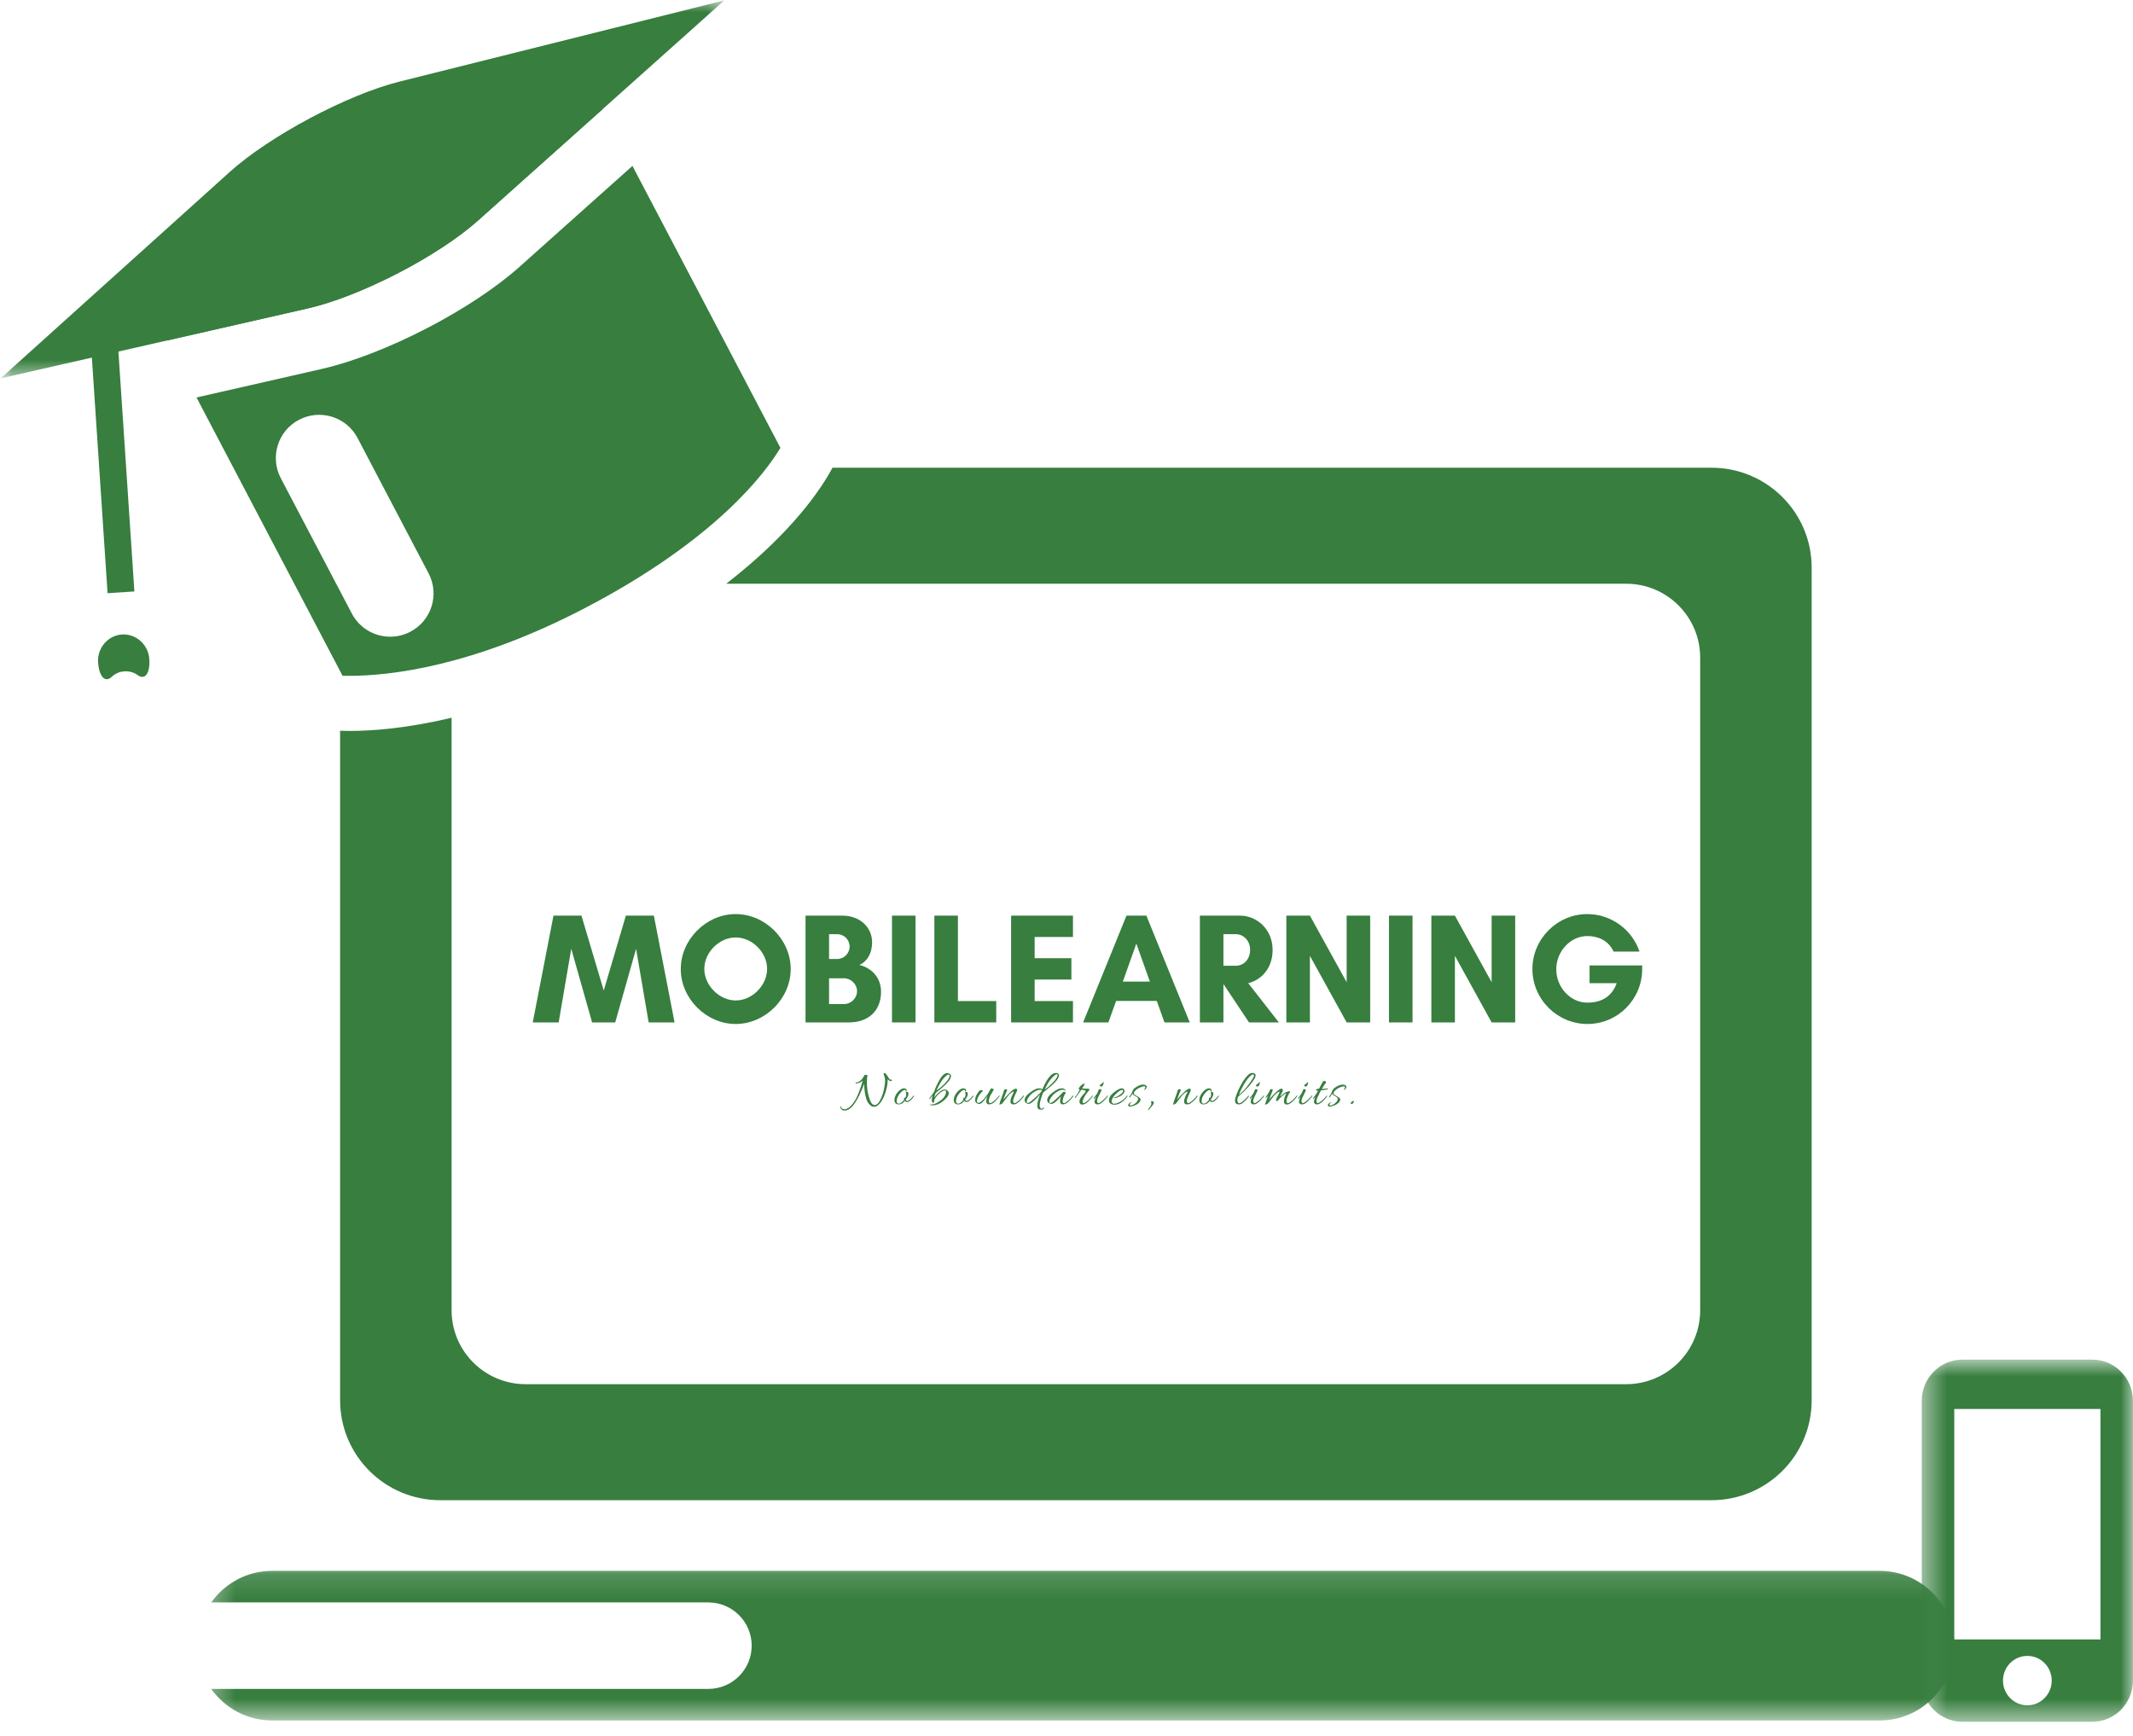<svg width="86" height="70" viewBox="0 0 86 70" fill="none" xmlns="http://www.w3.org/2000/svg">
<mask id="mask0_10_5223" style="mask-type:luminance" maskUnits="userSpaceOnUse" x="8" y="63" width="71" height="7">
<path d="M8.359 63.141H78.798V69.367H8.359V63.141Z" fill="white"/>
</mask>
<g mask="url(#mask0_10_5223)">
<path d="M75.778 63.344H10.978C9.961 63.344 9.064 63.848 8.516 64.618H28.559C29.524 64.618 30.307 65.399 30.307 66.361C30.307 67.324 29.524 68.105 28.559 68.105H8.516C9.064 68.876 9.961 69.378 10.978 69.378H75.778C77.448 69.378 78.801 68.028 78.801 66.361C78.801 64.695 77.448 63.344 75.778 63.344Z" fill="#377E3F"/>
</g>
<path d="M3.67 13.913L4.752 13.841L5.418 23.85L4.337 23.921L3.67 13.913Z" fill="#377E3F"/>
<path d="M69.008 18.861H33.565C33.153 19.636 31.996 21.435 29.28 23.539H65.564C67.213 23.539 68.549 24.873 68.549 26.52V52.836C68.549 54.483 67.213 55.817 65.564 55.817H21.194C19.544 55.817 18.208 54.483 18.208 52.836V28.942C16.4 29.375 14.995 29.475 14.09 29.475C13.952 29.475 13.829 29.472 13.713 29.467V56.467C13.713 58.691 15.521 60.495 17.749 60.495H69.008C71.238 60.495 73.044 58.691 73.044 56.467V22.889C73.044 20.665 71.236 18.861 69.008 18.861Z" fill="#377E3F"/>
<path d="M19.27 8.896L24.298 4.4L24.097 4.017L6.46 13.239L6.718 13.734L12.409 12.437C14.518 11.957 17.658 10.336 19.27 8.896Z" fill="#377E3F"/>
<mask id="mask1_10_5223" style="mask-type:luminance" maskUnits="userSpaceOnUse" x="0" y="0" width="30" height="16">
<path d="M0 0H29.453V15.274H0V0Z" fill="white"/>
</mask>
<g mask="url(#mask1_10_5223)">
<path d="M0.025 15.258L12.409 12.437C14.518 11.957 17.659 10.336 19.27 8.896L29.206 0.014L16.109 3.29C14.006 3.814 10.87 5.484 9.26 6.936L0.025 15.258Z" fill="#377E3F"/>
</g>
<path d="M6.02 26.573C6.058 27.153 5.844 27.445 5.545 27.22C5.243 26.997 4.779 27.027 4.511 27.288C4.245 27.55 3.993 27.29 3.955 26.71C3.917 26.13 4.35 25.624 4.917 25.586C5.484 25.548 5.98 25.994 6.02 26.573Z" fill="#377E3F"/>
<path d="M25.499 6.69L20.944 10.761C19.006 12.493 15.504 14.301 12.968 14.879L7.923 16.028L13.811 27.25C13.894 27.252 13.987 27.253 14.09 27.253C15.683 27.253 19.039 26.897 23.61 24.507C28.871 21.756 30.863 19.064 31.465 18.059L25.499 6.69ZM16.543 25.475C16.285 25.61 16.008 25.675 15.733 25.675C15.104 25.675 14.496 25.334 14.185 24.74L11.32 19.281C10.874 18.429 11.203 17.373 12.057 16.927C12.913 16.48 13.97 16.811 14.417 17.663L17.28 23.121C17.729 23.975 17.399 25.029 16.543 25.475Z" fill="#377E3F"/>
<mask id="mask2_10_5223" style="mask-type:luminance" maskUnits="userSpaceOnUse" x="77" y="54" width="10" height="16">
<path d="M77.481 54.827H86V69.43H77.481V54.827Z" fill="white"/>
</mask>
<g mask="url(#mask2_10_5223)">
<path d="M84.36 54.827H79.12C78.217 54.827 77.483 55.57 77.483 56.486V67.769C77.483 68.687 78.217 69.43 79.12 69.43H84.36C85.263 69.43 85.997 68.687 85.997 67.769V56.486C85.997 55.57 85.263 54.827 84.36 54.827ZM81.741 68.766C81.197 68.766 80.758 68.321 80.758 67.769C80.758 67.22 81.197 66.774 81.741 66.774C82.284 66.774 82.723 67.22 82.723 67.769C82.723 68.321 82.284 68.766 81.741 68.766ZM84.688 66.11H78.794V56.817H84.688V66.11Z" fill="#377E3F"/>
</g>
<path d="M27.198 41.229L26.363 36.923H25.234L24.342 39.944L23.444 36.923H22.316L21.48 41.229H22.525L23.032 38.259L23.873 41.229H24.805L25.646 38.259L26.153 41.229H27.198Z" fill="#377E3F"/>
<path d="M30.929 39.07C30.929 39.734 30.328 40.343 29.663 40.343C28.999 40.343 28.397 39.734 28.397 39.07C28.397 38.405 28.999 37.803 29.663 37.803C30.328 37.803 30.929 38.405 30.929 39.07ZM31.88 39.077C31.88 37.885 30.853 36.86 29.663 36.86C28.473 36.86 27.448 37.885 27.448 39.077C27.448 40.267 28.473 41.292 29.663 41.292C30.853 41.292 31.88 40.267 31.88 39.077Z" fill="#377E3F"/>
<path d="M34.554 39.969C34.554 40.254 34.313 40.489 34.029 40.489H33.427V39.449H34.029C34.313 39.449 34.554 39.69 34.554 39.969ZM34.256 38.17C34.256 38.443 34.029 38.671 33.757 38.671H33.427V37.671H33.757C34.029 37.671 34.256 37.892 34.256 38.17ZM35.523 39.994C35.523 39.411 35.13 39.026 34.649 38.912C34.972 38.766 35.162 38.437 35.162 37.999C35.162 37.411 34.693 36.923 33.959 36.923H32.478V41.229H34.218C35.042 41.229 35.523 40.734 35.523 39.994Z" fill="#377E3F"/>
<path d="M36.913 41.229V36.923H35.964V41.229H36.913Z" fill="#377E3F"/>
<path d="M37.673 41.229H40.167V40.368H38.622V36.923H37.673V41.229Z" fill="#377E3F"/>
<path d="M43.261 40.368H41.716V39.5H43.197V38.639H41.716V37.784H43.261V36.923H40.767V41.229H43.261V40.368Z" fill="#377E3F"/>
<path d="M46.361 39.582H45.272L45.816 38.05L46.361 39.582ZM47.969 41.229L46.221 36.923H45.418L43.67 41.229H44.689L45 40.362H46.64L46.95 41.229H47.969Z" fill="#377E3F"/>
<path d="M49.327 39.69H49.334L50.359 41.229H51.562L50.327 39.646C50.872 39.513 51.31 39.032 51.31 38.303C51.31 37.487 50.688 36.923 49.993 36.923H48.378V41.229H49.327V39.69ZM49.834 37.671C50.113 37.671 50.403 37.91 50.403 38.303C50.403 38.715 50.113 38.944 49.834 38.944H49.327V37.671H49.834Z" fill="#377E3F"/>
<path d="M55.244 41.229V36.923H54.295V39.608L52.814 36.923H51.864V41.229H52.814V38.544L54.295 41.229H55.244Z" fill="#377E3F"/>
<path d="M56.952 41.229V36.923H56.002V41.229H56.952Z" fill="#377E3F"/>
<path d="M61.091 41.229V36.923H60.141V39.608L58.66 36.923H57.711V41.229H58.66V38.544L60.141 41.229H61.091Z" fill="#377E3F"/>
<path d="M64.001 37.746C64.419 37.746 64.85 37.917 65.058 38.373H66.103C65.805 37.481 64.951 36.86 64.001 36.86C62.785 36.86 61.785 37.86 61.785 39.077C61.785 40.292 62.785 41.292 64.001 41.292C65.229 41.292 66.211 40.298 66.211 39.077V38.931H64.089V39.646H65.184C64.951 40.298 64.419 40.432 64.001 40.432C63.318 40.432 62.747 39.817 62.747 39.089C62.747 38.361 63.318 37.746 64.001 37.746Z" fill="#377E3F"/>
<path d="M35.921 43.596C35.886 43.596 35.842 43.571 35.788 43.52C35.788 43.542 35.788 43.565 35.788 43.59C35.788 43.701 35.764 43.836 35.718 43.996C35.675 44.153 35.61 44.298 35.522 44.433C35.433 44.563 35.341 44.63 35.249 44.63C35.173 44.63 35.106 44.598 35.053 44.534C34.997 44.476 34.954 44.398 34.926 44.3C34.87 44.114 34.843 43.913 34.843 43.698C34.75 43.948 34.66 44.153 34.571 44.313C34.427 44.574 34.287 44.725 34.152 44.763C34.119 44.775 34.089 44.782 34.064 44.782C34.035 44.782 34.01 44.778 33.988 44.775C33.934 44.753 33.897 44.714 33.88 44.655C33.88 44.65 33.88 44.644 33.88 44.636C33.88 44.631 33.883 44.625 33.886 44.617C33.886 44.607 33.891 44.606 33.899 44.611C33.904 44.614 33.908 44.626 33.912 44.648C33.924 44.687 33.95 44.709 33.988 44.718C34.01 44.726 34.032 44.731 34.057 44.731C34.08 44.731 34.1 44.726 34.121 44.718C34.251 44.675 34.382 44.538 34.514 44.306C34.602 44.133 34.693 43.891 34.786 43.577C34.71 43.645 34.618 43.684 34.514 43.691C34.501 43.691 34.495 43.688 34.495 43.679C34.495 43.666 34.503 43.658 34.52 43.653C34.579 43.65 34.641 43.62 34.704 43.565C34.767 43.506 34.813 43.441 34.843 43.368C34.846 43.352 34.87 43.343 34.913 43.343C34.959 43.343 34.98 43.352 34.976 43.368C34.972 43.386 34.965 43.424 34.957 43.482C34.953 43.538 34.951 43.593 34.951 43.647C34.951 43.893 34.989 44.121 35.065 44.332C35.116 44.484 35.182 44.56 35.268 44.56C35.352 44.56 35.428 44.489 35.496 44.344C35.568 44.197 35.617 44.053 35.642 43.913C35.67 43.771 35.686 43.671 35.686 43.615C35.686 43.557 35.683 43.514 35.68 43.489C35.675 43.46 35.656 43.398 35.623 43.305C35.623 43.302 35.626 43.295 35.636 43.286C35.648 43.273 35.656 43.267 35.661 43.267C35.686 43.267 35.709 43.284 35.731 43.317C35.756 43.348 35.781 43.384 35.807 43.425C35.845 43.501 35.88 43.539 35.914 43.539L35.94 43.533C35.953 43.533 35.96 43.539 35.965 43.552C35.965 43.565 35.959 43.576 35.946 43.584C35.937 43.593 35.929 43.596 35.921 43.596Z" fill="#377E3F"/>
<path d="M36.506 44.262C36.527 44.211 36.538 44.173 36.538 44.148C36.538 44.119 36.533 44.097 36.525 44.084C36.521 44.069 36.525 44.053 36.538 44.04C36.551 44.027 36.565 44.024 36.583 44.027C36.611 44.037 36.627 44.069 36.627 44.122C36.627 44.178 36.592 44.249 36.525 44.338C36.529 44.376 36.548 44.395 36.583 44.395C36.62 44.395 36.678 44.355 36.754 44.275C36.792 44.233 36.814 44.205 36.823 44.192C36.831 44.179 36.838 44.176 36.842 44.179C36.85 44.184 36.855 44.186 36.855 44.186C36.855 44.203 36.831 44.24 36.785 44.294C36.705 44.392 36.635 44.439 36.576 44.439C36.533 44.439 36.503 44.423 36.487 44.389C36.462 44.419 36.437 44.446 36.411 44.471C36.356 44.512 36.294 44.534 36.227 44.534C36.19 44.534 36.158 44.525 36.133 44.509C36.085 44.48 36.063 44.43 36.063 44.357C36.063 44.278 36.09 44.195 36.145 44.11C36.178 44.059 36.216 44.015 36.259 43.977C36.326 43.918 36.389 43.888 36.449 43.888C36.465 43.888 36.481 43.891 36.494 43.894C36.535 43.907 36.557 43.932 36.557 43.97C36.557 44.005 36.548 44.021 36.532 44.021C36.522 44.018 36.519 44.007 36.519 43.989C36.519 43.964 36.506 43.951 36.481 43.951C36.43 43.951 36.367 43.996 36.291 44.084C36.215 44.173 36.17 44.262 36.158 44.351C36.153 44.368 36.151 44.387 36.151 44.408C36.151 44.425 36.158 44.446 36.17 44.471C36.183 44.492 36.205 44.503 36.24 44.503C36.273 44.503 36.31 44.489 36.348 44.458C36.389 44.43 36.426 44.392 36.456 44.344L36.449 44.332C36.445 44.306 36.446 44.287 36.456 44.275C36.468 44.262 36.484 44.259 36.506 44.262Z" fill="#377E3F"/>
<path d="M38.103 43.932C38.128 43.932 38.157 43.945 38.191 43.97C38.225 43.996 38.244 44.021 38.248 44.046C38.252 44.056 38.255 44.064 38.255 44.072C38.255 44.135 38.223 44.203 38.16 44.275C38.099 44.343 38.033 44.401 37.957 44.452C37.838 44.531 37.722 44.572 37.608 44.572C37.561 44.572 37.523 44.566 37.494 44.553C37.472 44.541 37.502 44.534 37.583 44.534C37.662 44.534 37.77 44.487 37.906 44.389C38.036 44.3 38.115 44.192 38.141 44.065C38.144 44.045 38.144 44.024 38.141 44.002C38.136 43.981 38.123 43.97 38.103 43.97C38.042 43.97 37.963 44.015 37.862 44.103C37.819 44.141 37.775 44.191 37.729 44.249C37.686 44.309 37.665 44.357 37.665 44.395C37.665 44.404 37.665 44.412 37.665 44.42C37.668 44.425 37.667 44.433 37.659 44.446C37.642 44.48 37.616 44.477 37.583 44.439C37.573 44.419 37.57 44.398 37.57 44.376C37.57 44.312 37.578 44.246 37.596 44.173C37.591 44.178 37.578 44.195 37.557 44.224C37.54 44.254 37.52 44.281 37.494 44.306C37.485 44.324 37.477 44.324 37.469 44.306C37.469 44.306 37.469 44.305 37.469 44.3C37.469 44.292 37.47 44.286 37.475 44.281C37.58 44.146 37.643 44.059 37.665 44.021C37.686 43.95 37.722 43.859 37.773 43.748C37.827 43.639 37.876 43.55 37.919 43.482C38.008 43.343 38.098 43.273 38.191 43.273C38.207 43.273 38.225 43.276 38.242 43.279L38.28 43.298C38.321 43.321 38.343 43.349 38.343 43.387C38.343 43.422 38.332 43.46 38.312 43.501C38.274 43.577 38.194 43.671 38.077 43.78C37.958 43.891 37.844 43.986 37.735 44.065C37.705 44.113 37.684 44.176 37.672 44.255C37.722 44.179 37.787 44.108 37.868 44.04C37.947 43.969 38.026 43.932 38.103 43.932ZM38.039 43.748C38.204 43.584 38.286 43.462 38.286 43.381C38.286 43.347 38.274 43.33 38.248 43.33C38.226 43.33 38.199 43.343 38.166 43.368C38.026 43.474 37.889 43.677 37.754 43.977C37.846 43.918 37.941 43.842 38.039 43.748Z" fill="#377E3F"/>
<path d="M38.899 44.262C38.92 44.211 38.931 44.173 38.931 44.148C38.931 44.119 38.926 44.097 38.918 44.084C38.913 44.069 38.918 44.053 38.931 44.04C38.943 44.027 38.958 44.024 38.975 44.027C39.004 44.037 39.019 44.069 39.019 44.122C39.019 44.178 38.985 44.249 38.918 44.338C38.921 44.376 38.94 44.395 38.975 44.395C39.013 44.395 39.07 44.355 39.146 44.275C39.184 44.233 39.206 44.205 39.216 44.192C39.224 44.179 39.23 44.176 39.235 44.179C39.243 44.184 39.248 44.186 39.248 44.186C39.248 44.203 39.224 44.24 39.178 44.294C39.097 44.392 39.027 44.439 38.969 44.439C38.926 44.439 38.896 44.423 38.88 44.389C38.855 44.419 38.829 44.446 38.804 44.471C38.748 44.512 38.687 44.534 38.62 44.534C38.582 44.534 38.55 44.525 38.525 44.509C38.477 44.48 38.455 44.43 38.455 44.357C38.455 44.278 38.482 44.195 38.538 44.11C38.571 44.059 38.609 44.015 38.652 43.977C38.718 43.918 38.782 43.888 38.842 43.888C38.858 43.888 38.874 43.891 38.886 43.894C38.928 43.907 38.95 43.932 38.95 43.97C38.95 44.005 38.94 44.021 38.924 44.021C38.915 44.018 38.912 44.007 38.912 43.989C38.912 43.964 38.899 43.951 38.874 43.951C38.823 43.951 38.76 43.996 38.684 44.084C38.607 44.173 38.563 44.262 38.55 44.351C38.546 44.368 38.544 44.387 38.544 44.408C38.544 44.425 38.55 44.446 38.563 44.471C38.576 44.492 38.598 44.503 38.633 44.503C38.666 44.503 38.703 44.489 38.74 44.458C38.782 44.43 38.818 44.392 38.848 44.344L38.842 44.332C38.837 44.306 38.839 44.287 38.848 44.275C38.861 44.262 38.877 44.259 38.899 44.262Z" fill="#377E3F"/>
<path d="M40.299 44.199C40.277 44.236 40.239 44.286 40.185 44.344C40.135 44.404 40.087 44.449 40.046 44.477C39.99 44.515 39.928 44.534 39.862 44.534C39.852 44.534 39.838 44.528 39.818 44.515C39.795 44.506 39.781 44.492 39.773 44.471C39.769 44.45 39.767 44.43 39.767 44.408C39.767 44.336 39.78 44.265 39.805 44.192C39.8 44.197 39.781 44.227 39.748 44.281C39.713 44.336 39.672 44.389 39.621 44.439C39.574 44.49 39.528 44.515 39.482 44.515C39.456 44.515 39.428 44.509 39.399 44.496C39.344 44.471 39.317 44.425 39.317 44.357C39.317 44.278 39.344 44.195 39.399 44.11C39.453 44.021 39.49 43.975 39.507 43.97C39.528 43.967 39.547 43.964 39.564 43.964C39.58 43.964 39.599 43.969 39.621 43.977C39.642 43.981 39.64 43.992 39.615 44.008C39.517 44.097 39.45 44.195 39.412 44.3C39.395 44.343 39.387 44.379 39.387 44.408C39.387 44.433 39.393 44.45 39.406 44.458C39.422 44.468 39.437 44.471 39.45 44.471C39.483 44.471 39.528 44.449 39.583 44.401C39.642 44.355 39.722 44.26 39.824 44.116C39.837 44.096 39.859 44.056 39.894 43.996C39.932 43.932 39.952 43.897 39.957 43.888C39.978 43.888 40.003 43.894 40.033 43.907C40.062 43.916 40.073 43.929 40.065 43.945C39.997 44.056 39.951 44.135 39.925 44.186C39.9 44.236 39.881 44.298 39.868 44.37C39.868 44.382 39.868 44.4 39.868 44.42C39.868 44.438 39.875 44.452 39.887 44.465C39.908 44.487 39.935 44.489 39.97 44.471C40.008 44.45 40.059 44.412 40.122 44.357C40.185 44.298 40.236 44.241 40.274 44.186C40.277 44.178 40.283 44.176 40.293 44.179C40.301 44.184 40.306 44.189 40.306 44.192C40.306 44.192 40.303 44.195 40.299 44.199Z" fill="#377E3F"/>
<path d="M40.962 43.901C40.991 43.901 41.007 43.918 41.007 43.951C41.007 43.986 40.989 44.032 40.956 44.091C40.926 44.151 40.905 44.198 40.892 44.236C40.862 44.3 40.848 44.351 40.848 44.389C40.848 44.427 40.854 44.452 40.867 44.465C40.888 44.487 40.915 44.488 40.95 44.471C40.987 44.45 41.038 44.412 41.102 44.357C41.165 44.298 41.216 44.241 41.254 44.186C41.262 44.178 41.268 44.176 41.273 44.179C41.281 44.184 41.285 44.189 41.285 44.192C41.285 44.192 41.285 44.195 41.285 44.198C41.263 44.236 41.225 44.286 41.171 44.344C41.116 44.404 41.064 44.45 41.013 44.484C40.965 44.517 40.918 44.534 40.867 44.534C40.819 44.534 40.786 44.523 40.766 44.503C40.748 44.482 40.74 44.457 40.74 44.427C40.74 44.398 40.742 44.37 40.747 44.344C40.755 44.316 40.766 44.281 40.778 44.243C40.804 44.184 40.824 44.138 40.842 44.103C40.862 44.07 40.873 44.05 40.873 44.04C40.873 44.027 40.867 44.021 40.854 44.021C40.832 44.021 40.791 44.05 40.728 44.103C40.685 44.141 40.621 44.218 40.538 44.331C40.457 44.443 40.411 44.499 40.398 44.509C40.35 44.53 40.322 44.541 40.309 44.541C40.297 44.541 40.29 44.538 40.29 44.534C40.29 44.534 40.294 44.53 40.297 44.522C40.297 44.512 40.306 44.476 40.328 44.408C40.354 44.341 40.381 44.267 40.411 44.186C40.439 44.106 40.457 44.057 40.461 44.04C40.469 44.024 40.474 44.008 40.474 43.996C40.477 43.983 40.48 43.975 40.48 43.97C40.484 43.962 40.49 43.954 40.499 43.945C40.507 43.932 40.515 43.926 40.525 43.926C40.538 43.923 40.553 43.923 40.575 43.926C40.596 43.931 40.607 43.939 40.607 43.951C40.607 43.964 40.598 43.988 40.582 44.021C40.564 44.051 40.52 44.16 40.449 44.351C40.499 44.287 40.563 44.218 40.639 44.141C40.715 44.062 40.778 44 40.829 43.958C40.883 43.92 40.927 43.901 40.962 43.901Z" fill="#377E3F"/>
<path d="M41.456 44.116C41.519 44.062 41.582 44.015 41.646 43.977C41.712 43.935 41.766 43.91 41.804 43.901C41.845 43.893 41.883 43.888 41.918 43.888C41.956 43.888 41.991 43.901 42.026 43.926C42.216 43.487 42.395 43.267 42.565 43.267C42.623 43.267 42.663 43.284 42.685 43.317C42.693 43.335 42.698 43.349 42.698 43.362C42.698 43.397 42.682 43.441 42.654 43.495C42.623 43.546 42.578 43.603 42.514 43.666C42.454 43.729 42.365 43.809 42.248 43.901C42.134 43.994 42.07 44.046 42.058 44.059C42.015 44.16 41.982 44.26 41.956 44.357C41.931 44.45 41.918 44.519 41.918 44.566C41.918 44.612 41.926 44.648 41.944 44.674C41.952 44.694 41.964 44.706 41.982 44.706C41.998 44.709 42.01 44.707 42.02 44.699C42.032 44.694 42.04 44.688 42.045 44.68C42.053 44.675 42.061 44.671 42.07 44.667C42.078 44.663 42.085 44.661 42.089 44.661C42.093 44.664 42.093 44.674 42.089 44.687C42.08 44.699 42.07 44.712 42.058 44.725C42.036 44.737 42.01 44.744 41.982 44.744C41.952 44.744 41.933 44.744 41.925 44.744C41.856 44.731 41.823 44.682 41.823 44.598C41.823 44.512 41.833 44.438 41.855 44.37C41.883 44.273 41.912 44.192 41.937 44.129C41.717 44.387 41.56 44.515 41.468 44.515C41.446 44.515 41.424 44.506 41.399 44.49C41.373 44.477 41.351 44.462 41.335 44.439C41.318 44.414 41.31 44.389 41.31 44.363C41.31 44.335 41.316 44.306 41.329 44.281C41.354 44.222 41.395 44.167 41.456 44.116ZM42.007 43.958C41.994 43.95 41.966 43.945 41.925 43.945C41.882 43.945 41.826 43.962 41.76 43.996C41.697 44.031 41.635 44.072 41.576 44.122C41.529 44.17 41.487 44.222 41.449 44.281C41.414 44.336 41.399 44.376 41.399 44.401C41.399 44.452 41.411 44.477 41.437 44.477C41.465 44.477 41.51 44.455 41.57 44.408C41.725 44.281 41.863 44.154 41.982 44.027L42.007 43.958ZM42.615 43.438C42.631 43.405 42.641 43.378 42.641 43.355C42.641 43.33 42.63 43.317 42.609 43.317C42.592 43.317 42.566 43.33 42.533 43.355C42.381 43.47 42.243 43.664 42.121 43.939C42.21 43.88 42.302 43.802 42.4 43.704C42.501 43.607 42.573 43.519 42.615 43.438Z" fill="#377E3F"/>
<path d="M42.379 44.515C42.357 44.515 42.335 44.506 42.31 44.49C42.284 44.477 42.262 44.462 42.246 44.439C42.229 44.414 42.221 44.389 42.221 44.363C42.221 44.335 42.227 44.306 42.24 44.281C42.265 44.222 42.306 44.167 42.367 44.116C42.43 44.062 42.493 44.015 42.557 43.977C42.623 43.935 42.677 43.91 42.715 43.901C42.757 43.893 42.795 43.888 42.829 43.888C42.867 43.888 42.899 43.899 42.925 43.92C42.95 43.937 42.962 43.955 42.962 43.97C42.962 43.98 42.962 43.986 42.962 43.989C42.962 43.989 42.958 43.988 42.95 43.983C42.932 43.958 42.899 43.945 42.848 43.945C42.798 43.945 42.737 43.962 42.671 43.996C42.608 44.031 42.546 44.072 42.487 44.122C42.44 44.17 42.398 44.222 42.36 44.281C42.325 44.336 42.31 44.376 42.31 44.401C42.31 44.452 42.322 44.477 42.348 44.477C42.376 44.477 42.421 44.455 42.481 44.408C42.578 44.324 42.646 44.262 42.684 44.224C42.81 44.089 42.877 44.021 42.886 44.021C42.902 44.021 42.921 44.027 42.944 44.04C42.969 44.05 42.977 44.059 42.969 44.072C42.901 44.17 42.861 44.268 42.848 44.37C42.844 44.382 42.842 44.4 42.842 44.42C42.842 44.438 42.848 44.452 42.861 44.465C42.882 44.487 42.909 44.489 42.944 44.471C42.981 44.45 43.032 44.412 43.096 44.357C43.159 44.298 43.21 44.241 43.248 44.186C43.256 44.178 43.262 44.176 43.267 44.179C43.275 44.184 43.279 44.186 43.279 44.186C43.279 44.208 43.245 44.254 43.178 44.325C43.115 44.393 43.066 44.439 43.032 44.465C42.964 44.511 42.902 44.534 42.848 44.534C42.798 44.534 42.763 44.509 42.747 44.458C42.742 44.443 42.741 44.423 42.741 44.401C42.741 44.343 42.753 44.278 42.779 44.205C42.774 44.21 42.749 44.24 42.703 44.294C42.655 44.344 42.603 44.395 42.544 44.446C42.484 44.492 42.43 44.515 42.379 44.515Z" fill="#377E3F"/>
<path d="M43.631 44.541C43.558 44.541 43.523 44.498 43.523 44.414C43.523 44.33 43.584 44.227 43.707 44.103C43.715 44.091 43.721 44.083 43.726 44.078L43.745 44.059C43.761 44.034 43.771 44.018 43.771 44.008L43.764 43.989C43.76 43.974 43.736 43.962 43.694 43.958C43.657 43.95 43.625 43.945 43.599 43.945C43.476 44.119 43.405 44.218 43.384 44.243C43.362 44.268 43.347 44.279 43.34 44.275C43.335 44.271 43.333 44.267 43.333 44.262C43.333 44.254 43.336 44.246 43.346 44.236C43.422 44.145 43.485 44.046 43.536 43.945C43.519 43.942 43.506 43.935 43.498 43.926C43.493 43.918 43.493 43.904 43.498 43.882C43.506 43.861 43.527 43.834 43.561 43.799C43.595 43.761 43.625 43.736 43.65 43.723C43.679 43.71 43.696 43.703 43.701 43.698C43.709 43.695 43.717 43.691 43.726 43.691C43.742 43.691 43.736 43.717 43.707 43.767L43.631 43.894C43.69 43.899 43.742 43.901 43.79 43.901H43.859C43.885 43.901 43.901 43.905 43.91 43.913C43.923 43.918 43.926 43.929 43.923 43.945C43.91 43.97 43.885 44.005 43.847 44.046C43.766 44.145 43.704 44.248 43.663 44.357C43.653 44.382 43.65 44.406 43.65 44.427C43.65 44.465 43.664 44.484 43.694 44.484C43.703 44.484 43.72 44.477 43.745 44.465C43.774 44.449 43.821 44.412 43.885 44.357C43.948 44.298 43.999 44.241 44.037 44.186C44.04 44.178 44.046 44.176 44.056 44.179C44.064 44.184 44.069 44.189 44.069 44.192C44.069 44.192 44.065 44.195 44.062 44.199C44.04 44.236 44.002 44.286 43.948 44.344C43.897 44.404 43.847 44.45 43.796 44.484C43.745 44.522 43.69 44.541 43.631 44.541Z" fill="#377E3F"/>
<path d="M44.342 43.919C44.376 43.919 44.396 43.931 44.406 43.951C44.409 43.964 44.407 43.977 44.399 43.989C44.395 43.999 44.39 44.007 44.387 44.015C44.387 44.024 44.384 44.031 44.38 44.034C44.376 44.046 44.369 44.059 44.361 44.072C44.281 44.228 44.238 44.328 44.235 44.37C44.235 44.382 44.235 44.4 44.235 44.42C44.235 44.438 44.241 44.452 44.254 44.465C44.27 44.487 44.295 44.488 44.33 44.471C44.368 44.45 44.419 44.412 44.482 44.357C44.548 44.298 44.602 44.241 44.64 44.186C44.644 44.178 44.65 44.176 44.659 44.179C44.667 44.184 44.672 44.189 44.672 44.192C44.672 44.192 44.669 44.195 44.666 44.198C44.644 44.236 44.605 44.286 44.552 44.344C44.463 44.438 44.388 44.496 44.33 44.522C44.295 44.53 44.268 44.534 44.247 44.534C44.192 44.534 44.154 44.509 44.133 44.458C44.133 44.45 44.133 44.439 44.133 44.427C44.133 44.376 44.154 44.303 44.197 44.205C44.192 44.222 44.165 44.255 44.114 44.306C44.105 44.324 44.097 44.324 44.089 44.306C44.089 44.306 44.089 44.305 44.089 44.3C44.089 44.292 44.09 44.286 44.095 44.281C44.162 44.197 44.216 44.126 44.254 44.065C44.249 44.062 44.251 44.053 44.26 44.04C44.285 43.964 44.307 43.924 44.33 43.919C44.333 43.919 44.338 43.919 44.342 43.919ZM44.507 43.641L44.488 43.71C44.488 43.723 44.479 43.745 44.463 43.774C44.445 43.799 44.433 43.812 44.425 43.812C44.365 43.812 44.336 43.797 44.336 43.767C44.336 43.764 44.365 43.739 44.425 43.691L44.456 43.666C44.477 43.645 44.49 43.634 44.495 43.634C44.502 43.634 44.507 43.638 44.507 43.641Z" fill="#377E3F"/>
<path d="M45.224 43.888C45.3 43.888 45.338 43.924 45.338 43.996C45.338 44.034 45.327 44.064 45.307 44.084C45.272 44.135 45.215 44.179 45.136 44.218C45.059 44.255 44.996 44.278 44.946 44.281C44.923 44.286 44.914 44.281 44.914 44.268C44.909 44.26 44.909 44.255 44.914 44.255C44.922 44.255 44.926 44.255 44.926 44.255C44.96 44.252 45.002 44.236 45.053 44.211C45.142 44.16 45.209 44.11 45.256 44.059C45.272 44.034 45.281 44.011 45.281 43.989C45.281 43.964 45.27 43.951 45.25 43.951C45.227 43.951 45.202 43.958 45.174 43.97C45.11 44.005 45.042 44.059 44.971 44.135C44.898 44.208 44.852 44.279 44.831 44.351C44.822 44.373 44.819 44.393 44.819 44.414C44.819 44.436 44.827 44.457 44.844 44.477C44.865 44.498 44.892 44.509 44.926 44.509C44.968 44.509 45.017 44.496 45.072 44.471C45.227 44.408 45.348 44.313 45.434 44.186C45.441 44.173 45.448 44.172 45.453 44.179C45.46 44.184 45.465 44.189 45.465 44.192C45.465 44.197 45.462 44.202 45.459 44.205C45.416 44.273 45.364 44.335 45.3 44.389C45.177 44.493 45.056 44.547 44.939 44.547C44.841 44.547 44.771 44.517 44.73 44.458C44.717 44.433 44.711 44.406 44.711 44.376C44.711 44.343 44.719 44.303 44.736 44.255C44.77 44.176 44.844 44.096 44.958 44.015C45.072 43.931 45.161 43.888 45.224 43.888Z" fill="#377E3F"/>
<path d="M45.564 44.509C45.546 44.53 45.541 44.547 45.551 44.56C45.564 44.572 45.576 44.579 45.589 44.579C45.602 44.579 45.614 44.576 45.627 44.572C45.686 44.555 45.743 44.522 45.798 44.471C45.857 44.417 45.887 44.362 45.887 44.306C45.887 44.273 45.852 44.24 45.785 44.205C45.751 44.189 45.732 44.178 45.728 44.173C45.694 44.153 45.671 44.129 45.659 44.103C45.641 44.138 45.611 44.184 45.57 44.243C45.557 44.255 45.546 44.26 45.538 44.255C45.529 44.248 45.529 44.236 45.538 44.224C45.592 44.148 45.63 44.084 45.652 44.034C45.66 43.958 45.716 43.891 45.817 43.831C45.919 43.767 46.009 43.736 46.09 43.736C46.14 43.736 46.175 43.747 46.197 43.767C46.223 43.785 46.236 43.802 46.236 43.818C46.236 43.836 46.229 43.856 46.217 43.882C46.207 43.904 46.186 43.924 46.153 43.945C46.144 43.954 46.137 43.954 46.134 43.945C46.129 43.937 46.134 43.926 46.147 43.913C46.163 43.897 46.174 43.875 46.178 43.85C46.182 43.825 46.172 43.81 46.147 43.806C46.142 43.806 46.137 43.806 46.134 43.806C46.079 43.806 46.011 43.828 45.931 43.869C45.85 43.907 45.787 43.958 45.741 44.021C45.724 44.043 45.716 44.065 45.716 44.091C45.716 44.116 45.732 44.138 45.766 44.154C45.779 44.164 45.801 44.178 45.836 44.199C45.869 44.216 45.893 44.229 45.906 44.236C45.919 44.246 45.933 44.259 45.95 44.275C45.971 44.292 45.983 44.309 45.988 44.325C45.991 44.363 45.972 44.408 45.931 44.458C45.863 44.53 45.766 44.58 45.64 44.61C45.61 44.618 45.58 44.623 45.551 44.623C45.521 44.623 45.502 44.61 45.494 44.585C45.489 44.58 45.487 44.572 45.487 44.56C45.487 44.547 45.497 44.528 45.519 44.503C45.54 44.482 45.572 44.463 45.614 44.446C45.617 44.446 45.622 44.449 45.627 44.452C45.63 44.452 45.63 44.455 45.627 44.458C45.627 44.463 45.621 44.468 45.608 44.471C45.595 44.476 45.58 44.488 45.564 44.509Z" fill="#377E3F"/>
<path d="M46.521 44.471C46.521 44.499 46.49 44.55 46.432 44.623C46.356 44.715 46.308 44.763 46.292 44.763C46.283 44.763 46.28 44.758 46.28 44.75C46.28 44.745 46.299 44.72 46.337 44.674C46.375 44.631 46.4 44.591 46.413 44.553C46.426 44.515 46.427 44.488 46.419 44.471C46.394 44.425 46.41 44.401 46.47 44.401C46.483 44.401 46.492 44.411 46.502 44.427C46.514 44.444 46.521 44.458 46.521 44.471Z" fill="#377E3F"/>
<path d="M47.965 43.901C47.993 43.901 48.009 43.918 48.009 43.951C48.009 43.986 47.992 44.032 47.958 44.091C47.928 44.151 47.907 44.198 47.895 44.236C47.865 44.3 47.85 44.351 47.85 44.389C47.85 44.427 47.857 44.452 47.87 44.465C47.89 44.487 47.917 44.488 47.952 44.471C47.99 44.45 48.041 44.412 48.104 44.357C48.167 44.298 48.218 44.241 48.256 44.186C48.264 44.178 48.27 44.176 48.275 44.179C48.283 44.184 48.288 44.189 48.288 44.192C48.288 44.192 48.288 44.195 48.288 44.198C48.266 44.236 48.228 44.286 48.174 44.344C48.118 44.404 48.066 44.45 48.015 44.484C47.968 44.517 47.92 44.534 47.87 44.534C47.822 44.534 47.789 44.523 47.768 44.503C47.751 44.482 47.743 44.457 47.743 44.427C47.743 44.398 47.744 44.37 47.749 44.344C47.757 44.316 47.768 44.281 47.781 44.243C47.806 44.184 47.827 44.138 47.844 44.103C47.865 44.07 47.876 44.05 47.876 44.04C47.876 44.027 47.87 44.021 47.857 44.021C47.835 44.021 47.794 44.05 47.73 44.103C47.687 44.141 47.624 44.218 47.54 44.331C47.459 44.443 47.413 44.499 47.401 44.509C47.353 44.53 47.324 44.541 47.312 44.541C47.299 44.541 47.293 44.538 47.293 44.534C47.293 44.534 47.296 44.53 47.299 44.522C47.299 44.512 47.309 44.476 47.331 44.408C47.356 44.341 47.383 44.267 47.413 44.186C47.442 44.106 47.459 44.057 47.464 44.04C47.472 44.024 47.477 44.008 47.477 43.996C47.48 43.983 47.483 43.975 47.483 43.97C47.486 43.962 47.492 43.954 47.502 43.945C47.51 43.932 47.518 43.926 47.527 43.926C47.54 43.923 47.556 43.923 47.578 43.926C47.599 43.931 47.61 43.939 47.61 43.951C47.61 43.964 47.6 43.988 47.584 44.021C47.567 44.051 47.523 44.16 47.451 44.351C47.502 44.287 47.565 44.218 47.641 44.141C47.717 44.062 47.781 44 47.831 43.958C47.885 43.92 47.93 43.901 47.965 43.901Z" fill="#377E3F"/>
<path d="M48.8 44.262C48.821 44.211 48.832 44.173 48.832 44.148C48.832 44.119 48.827 44.097 48.819 44.084C48.814 44.069 48.819 44.053 48.832 44.04C48.844 44.027 48.859 44.024 48.876 44.027C48.905 44.037 48.921 44.069 48.921 44.122C48.921 44.178 48.886 44.249 48.819 44.338C48.822 44.376 48.841 44.395 48.876 44.395C48.914 44.395 48.971 44.355 49.047 44.275C49.085 44.233 49.108 44.205 49.117 44.192C49.125 44.179 49.131 44.176 49.136 44.179C49.144 44.184 49.149 44.186 49.149 44.186C49.149 44.203 49.125 44.24 49.079 44.294C48.998 44.392 48.928 44.439 48.87 44.439C48.827 44.439 48.797 44.423 48.781 44.389C48.756 44.419 48.73 44.446 48.705 44.471C48.65 44.512 48.588 44.534 48.521 44.534C48.483 44.534 48.452 44.525 48.426 44.509C48.379 44.48 48.356 44.43 48.356 44.357C48.356 44.278 48.383 44.195 48.439 44.11C48.472 44.059 48.51 44.015 48.553 43.977C48.62 43.918 48.683 43.888 48.743 43.888C48.759 43.888 48.775 43.891 48.788 43.894C48.829 43.907 48.851 43.932 48.851 43.97C48.851 44.005 48.841 44.021 48.825 44.021C48.816 44.018 48.813 44.007 48.813 43.989C48.813 43.964 48.8 43.951 48.775 43.951C48.724 43.951 48.661 43.996 48.585 44.084C48.509 44.173 48.464 44.262 48.452 44.351C48.447 44.368 48.445 44.387 48.445 44.408C48.445 44.425 48.452 44.446 48.464 44.471C48.477 44.492 48.499 44.503 48.534 44.503C48.567 44.503 48.604 44.489 48.642 44.458C48.683 44.43 48.719 44.392 48.749 44.344L48.743 44.332C48.738 44.306 48.74 44.287 48.749 44.275C48.762 44.262 48.778 44.259 48.8 44.262Z" fill="#377E3F"/>
<path d="M50.536 43.438C50.552 43.409 50.561 43.386 50.561 43.368C50.561 43.34 50.55 43.324 50.529 43.324C50.507 43.324 50.482 43.335 50.453 43.355C50.343 43.441 50.238 43.576 50.136 43.761C50.051 43.91 49.991 44.037 49.953 44.141C50.045 44.078 50.151 43.975 50.27 43.831C50.387 43.684 50.476 43.552 50.536 43.438ZM49.921 44.224C49.904 44.271 49.892 44.303 49.889 44.319C49.889 44.336 49.889 44.36 49.889 44.389C49.889 44.414 49.897 44.438 49.915 44.458C49.935 44.496 49.973 44.498 50.029 44.465C50.07 44.444 50.124 44.404 50.187 44.344C50.251 44.286 50.298 44.233 50.333 44.186C50.336 44.183 50.341 44.179 50.346 44.179C50.358 44.179 50.361 44.189 50.358 44.205C50.336 44.243 50.298 44.292 50.244 44.351C50.189 44.406 50.138 44.45 50.092 44.484C50.045 44.517 49.999 44.534 49.953 44.534C49.846 44.534 49.794 44.484 49.794 44.382C49.794 44.379 49.794 44.374 49.794 44.37C49.802 44.273 49.851 44.127 49.94 43.932C50.032 43.739 50.117 43.593 50.194 43.495L50.257 43.413C50.273 43.397 50.297 43.373 50.327 43.343C50.38 43.292 50.436 43.267 50.491 43.267C50.55 43.267 50.59 43.284 50.612 43.317C50.62 43.33 50.624 43.349 50.624 43.374C50.624 43.397 50.613 43.43 50.593 43.476C50.449 43.721 50.225 43.97 49.921 44.224Z" fill="#377E3F"/>
<path d="M50.638 43.919C50.671 43.919 50.692 43.931 50.701 43.951C50.705 43.964 50.703 43.977 50.695 43.989C50.69 43.999 50.686 44.007 50.682 44.015C50.682 44.024 50.679 44.031 50.676 44.034C50.671 44.046 50.665 44.059 50.657 44.072C50.576 44.228 50.533 44.328 50.53 44.37C50.53 44.382 50.53 44.4 50.53 44.42C50.53 44.438 50.537 44.452 50.549 44.465C50.565 44.487 50.59 44.488 50.625 44.471C50.663 44.45 50.714 44.412 50.778 44.357C50.844 44.298 50.898 44.241 50.936 44.186C50.939 44.178 50.946 44.176 50.955 44.179C50.963 44.184 50.968 44.189 50.968 44.192C50.968 44.192 50.965 44.195 50.961 44.198C50.939 44.236 50.901 44.286 50.847 44.344C50.758 44.438 50.684 44.496 50.625 44.522C50.59 44.53 50.564 44.534 50.543 44.534C50.487 44.534 50.45 44.509 50.429 44.458C50.429 44.45 50.429 44.439 50.429 44.427C50.429 44.376 50.45 44.303 50.492 44.205C50.487 44.222 50.461 44.255 50.41 44.306C50.4 44.324 50.392 44.324 50.385 44.306C50.385 44.306 50.385 44.305 50.385 44.3C50.385 44.292 50.386 44.286 50.391 44.281C50.457 44.197 50.511 44.126 50.549 44.065C50.545 44.062 50.546 44.053 50.556 44.04C50.581 43.964 50.603 43.924 50.625 43.919C50.629 43.919 50.633 43.919 50.638 43.919ZM50.803 43.641L50.784 43.71C50.784 43.723 50.774 43.745 50.758 43.774C50.741 43.799 50.728 43.812 50.721 43.812C50.66 43.812 50.632 43.797 50.632 43.767C50.632 43.764 50.66 43.739 50.721 43.691L50.752 43.666C50.773 43.645 50.785 43.634 50.79 43.634C50.798 43.634 50.803 43.638 50.803 43.641Z" fill="#377E3F"/>
<path d="M51.317 43.951C51.317 43.964 51.308 43.988 51.292 44.021C51.279 44.051 51.237 44.16 51.165 44.351C51.211 44.287 51.273 44.218 51.349 44.141C51.501 43.981 51.606 43.901 51.666 43.901C51.679 43.901 51.691 43.905 51.704 43.913C51.717 43.918 51.723 43.932 51.723 43.958C51.723 43.98 51.714 44.005 51.698 44.034C51.68 44.064 51.661 44.102 51.641 44.148C51.623 44.191 51.612 44.216 51.609 44.224C51.723 44.119 51.809 44.056 51.869 44.034C51.928 44.013 51.965 44.002 51.983 44.002C52.004 44.002 52.015 44.008 52.015 44.021C52.015 44.031 52.004 44.051 51.983 44.084C51.961 44.114 51.939 44.16 51.913 44.224C51.891 44.284 51.878 44.325 51.875 44.351C51.87 44.376 51.869 44.4 51.869 44.42C51.869 44.438 51.875 44.452 51.888 44.465C51.908 44.487 51.935 44.488 51.97 44.471C52.008 44.45 52.059 44.412 52.122 44.357C52.186 44.298 52.236 44.241 52.275 44.186C52.282 44.178 52.289 44.176 52.294 44.179C52.301 44.184 52.306 44.189 52.306 44.192C52.306 44.192 52.306 44.195 52.306 44.198C52.284 44.236 52.246 44.286 52.192 44.344C52.103 44.438 52.029 44.496 51.97 44.522C51.907 44.542 51.859 44.544 51.831 44.528C51.801 44.511 51.782 44.492 51.774 44.471C51.769 44.45 51.767 44.43 51.767 44.408C51.767 44.344 51.78 44.281 51.806 44.218C51.831 44.151 51.85 44.106 51.862 44.084C51.812 44.106 51.767 44.133 51.729 44.167C51.674 44.218 51.63 44.26 51.596 44.294L51.552 44.344C51.539 44.374 51.517 44.392 51.489 44.395C51.458 44.4 51.444 44.389 51.444 44.363C51.447 44.338 51.473 44.281 51.52 44.192C51.566 44.1 51.59 44.05 51.59 44.04C51.59 44.027 51.585 44.021 51.577 44.021C51.552 44.021 51.508 44.05 51.444 44.103C51.401 44.141 51.338 44.218 51.254 44.331C51.169 44.443 51.121 44.499 51.108 44.509C51.061 44.53 51.032 44.541 51.02 44.541C51.007 44.541 51.001 44.538 51.001 44.534C51.001 44.534 51.002 44.53 51.007 44.522C51.01 44.512 51.053 44.393 51.134 44.16C51.103 44.208 51.077 44.243 51.051 44.268C51.038 44.281 51.032 44.279 51.032 44.262C51.032 44.246 51.035 44.23 51.045 44.218C51.108 44.133 51.154 44.064 51.184 44.008C51.192 43.962 51.21 43.935 51.235 43.926C51.248 43.918 51.264 43.918 51.286 43.926C51.306 43.931 51.317 43.939 51.317 43.951Z" fill="#377E3F"/>
<path d="M52.584 43.919C52.618 43.919 52.638 43.931 52.648 43.951C52.651 43.964 52.649 43.977 52.641 43.989C52.637 43.999 52.632 44.007 52.629 44.015C52.629 44.024 52.626 44.031 52.622 44.034C52.618 44.046 52.611 44.059 52.603 44.072C52.523 44.228 52.48 44.328 52.477 44.37C52.477 44.382 52.477 44.4 52.477 44.42C52.477 44.438 52.483 44.452 52.496 44.465C52.511 44.487 52.537 44.488 52.572 44.471C52.61 44.45 52.66 44.412 52.724 44.357C52.79 44.298 52.844 44.241 52.882 44.186C52.885 44.178 52.892 44.176 52.901 44.179C52.909 44.184 52.914 44.189 52.914 44.192C52.914 44.192 52.911 44.195 52.908 44.198C52.885 44.236 52.847 44.286 52.794 44.344C52.705 44.438 52.63 44.496 52.572 44.522C52.537 44.53 52.51 44.534 52.489 44.534C52.434 44.534 52.396 44.509 52.375 44.458C52.375 44.45 52.375 44.439 52.375 44.427C52.375 44.376 52.396 44.303 52.439 44.205C52.434 44.222 52.407 44.255 52.356 44.306C52.347 44.324 52.339 44.324 52.331 44.306C52.331 44.306 52.331 44.305 52.331 44.3C52.331 44.292 52.332 44.286 52.337 44.281C52.404 44.197 52.458 44.126 52.496 44.065C52.491 44.062 52.492 44.053 52.502 44.04C52.527 43.964 52.55 43.924 52.572 43.919C52.575 43.919 52.58 43.919 52.584 43.919ZM52.749 43.641L52.73 43.71C52.73 43.723 52.721 43.745 52.705 43.774C52.687 43.799 52.675 43.812 52.667 43.812C52.606 43.812 52.578 43.797 52.578 43.767C52.578 43.764 52.606 43.739 52.667 43.691L52.698 43.666C52.719 43.645 52.732 43.634 52.736 43.634C52.744 43.634 52.749 43.638 52.749 43.641Z" fill="#377E3F"/>
<path d="M53.321 43.913C53.425 43.901 53.489 43.894 53.511 43.894C53.536 43.894 53.549 43.899 53.549 43.907C53.549 43.916 53.532 43.924 53.498 43.932C53.468 43.942 53.391 43.955 53.264 43.97C53.254 43.98 53.246 43.992 53.239 44.008C53.216 44.043 53.207 44.064 53.207 44.072C53.126 44.229 53.083 44.328 53.08 44.37C53.08 44.382 53.08 44.4 53.08 44.42C53.08 44.438 53.086 44.452 53.099 44.465C53.115 44.487 53.14 44.489 53.175 44.471C53.213 44.45 53.264 44.412 53.327 44.357C53.394 44.298 53.448 44.241 53.486 44.186C53.489 44.178 53.495 44.176 53.505 44.179C53.525 44.189 53.489 44.243 53.397 44.344C53.308 44.438 53.234 44.496 53.175 44.522C53.14 44.53 53.113 44.534 53.093 44.534C53.037 44.534 52.999 44.509 52.979 44.458C52.979 44.45 52.979 44.439 52.979 44.427C52.979 44.376 52.999 44.303 53.042 44.205C53.037 44.222 53.01 44.255 52.96 44.306C52.95 44.324 52.942 44.324 52.934 44.306C52.934 44.306 52.934 44.305 52.934 44.3C52.934 44.292 52.936 44.286 52.941 44.281C53.007 44.197 53.061 44.126 53.099 44.065C53.099 44.065 53.113 44.037 53.144 43.977C53.131 43.981 53.115 43.983 53.099 43.983C53.086 43.983 53.075 43.98 53.067 43.97C53.063 43.962 53.063 43.951 53.067 43.939C53.075 43.918 53.112 43.905 53.175 43.901C53.178 43.897 53.183 43.894 53.188 43.894L53.289 43.704C53.292 43.696 53.299 43.685 53.308 43.672C53.316 43.66 53.321 43.652 53.321 43.647C53.324 43.639 53.329 43.633 53.334 43.628C53.337 43.62 53.34 43.614 53.34 43.609C53.343 43.606 53.348 43.603 53.353 43.603C53.356 43.595 53.372 43.59 53.397 43.59C53.425 43.59 53.445 43.596 53.454 43.609C53.457 43.618 53.46 43.628 53.46 43.641C53.46 43.653 53.456 43.669 53.448 43.685C53.438 43.698 53.429 43.709 53.416 43.717C53.407 43.726 53.4 43.734 53.397 43.742L53.296 43.913H53.321Z" fill="#377E3F"/>
<path d="M53.614 44.509C53.596 44.53 53.592 44.547 53.601 44.56C53.614 44.572 53.626 44.579 53.639 44.579C53.652 44.579 53.664 44.576 53.677 44.572C53.736 44.555 53.793 44.522 53.848 44.471C53.907 44.417 53.937 44.362 53.937 44.306C53.937 44.273 53.902 44.24 53.836 44.205C53.801 44.189 53.782 44.178 53.779 44.173C53.744 44.153 53.721 44.129 53.709 44.103C53.691 44.138 53.661 44.184 53.62 44.243C53.607 44.255 53.596 44.26 53.588 44.255C53.579 44.248 53.579 44.236 53.588 44.224C53.642 44.148 53.68 44.084 53.702 44.034C53.71 43.958 53.766 43.891 53.867 43.831C53.969 43.767 54.059 43.736 54.14 43.736C54.19 43.736 54.225 43.747 54.248 43.767C54.273 43.785 54.285 43.802 54.285 43.818C54.285 43.836 54.279 43.856 54.267 43.882C54.257 43.904 54.236 43.924 54.203 43.945C54.194 43.954 54.187 43.954 54.184 43.945C54.179 43.937 54.184 43.926 54.197 43.913C54.213 43.897 54.224 43.875 54.228 43.85C54.232 43.825 54.222 43.81 54.197 43.806C54.192 43.806 54.187 43.806 54.184 43.806C54.129 43.806 54.06 43.828 53.981 43.869C53.901 43.907 53.837 43.958 53.791 44.021C53.774 44.043 53.766 44.065 53.766 44.091C53.766 44.116 53.782 44.138 53.816 44.154C53.829 44.164 53.851 44.178 53.886 44.199C53.919 44.216 53.943 44.229 53.956 44.236C53.969 44.246 53.983 44.259 54 44.275C54.021 44.292 54.034 44.309 54.038 44.325C54.041 44.363 54.023 44.408 53.981 44.458C53.913 44.53 53.816 44.58 53.69 44.61C53.66 44.618 53.63 44.623 53.601 44.623C53.571 44.623 53.552 44.61 53.544 44.585C53.539 44.58 53.538 44.572 53.538 44.56C53.538 44.547 53.547 44.528 53.569 44.503C53.59 44.482 53.622 44.463 53.664 44.446C53.667 44.446 53.672 44.449 53.677 44.452C53.68 44.452 53.68 44.455 53.677 44.458C53.677 44.463 53.671 44.468 53.658 44.471C53.645 44.476 53.63 44.488 53.614 44.509Z" fill="#377E3F"/>
<path d="M54.583 44.401V44.433C54.583 44.442 54.573 44.458 54.557 44.483C54.54 44.504 54.527 44.515 54.52 44.515C54.477 44.515 54.456 44.504 54.456 44.483C54.456 44.471 54.469 44.455 54.494 44.433C54.532 44.404 54.554 44.389 54.564 44.389C54.576 44.389 54.583 44.393 54.583 44.401Z" fill="#377E3F"/>
</svg>
